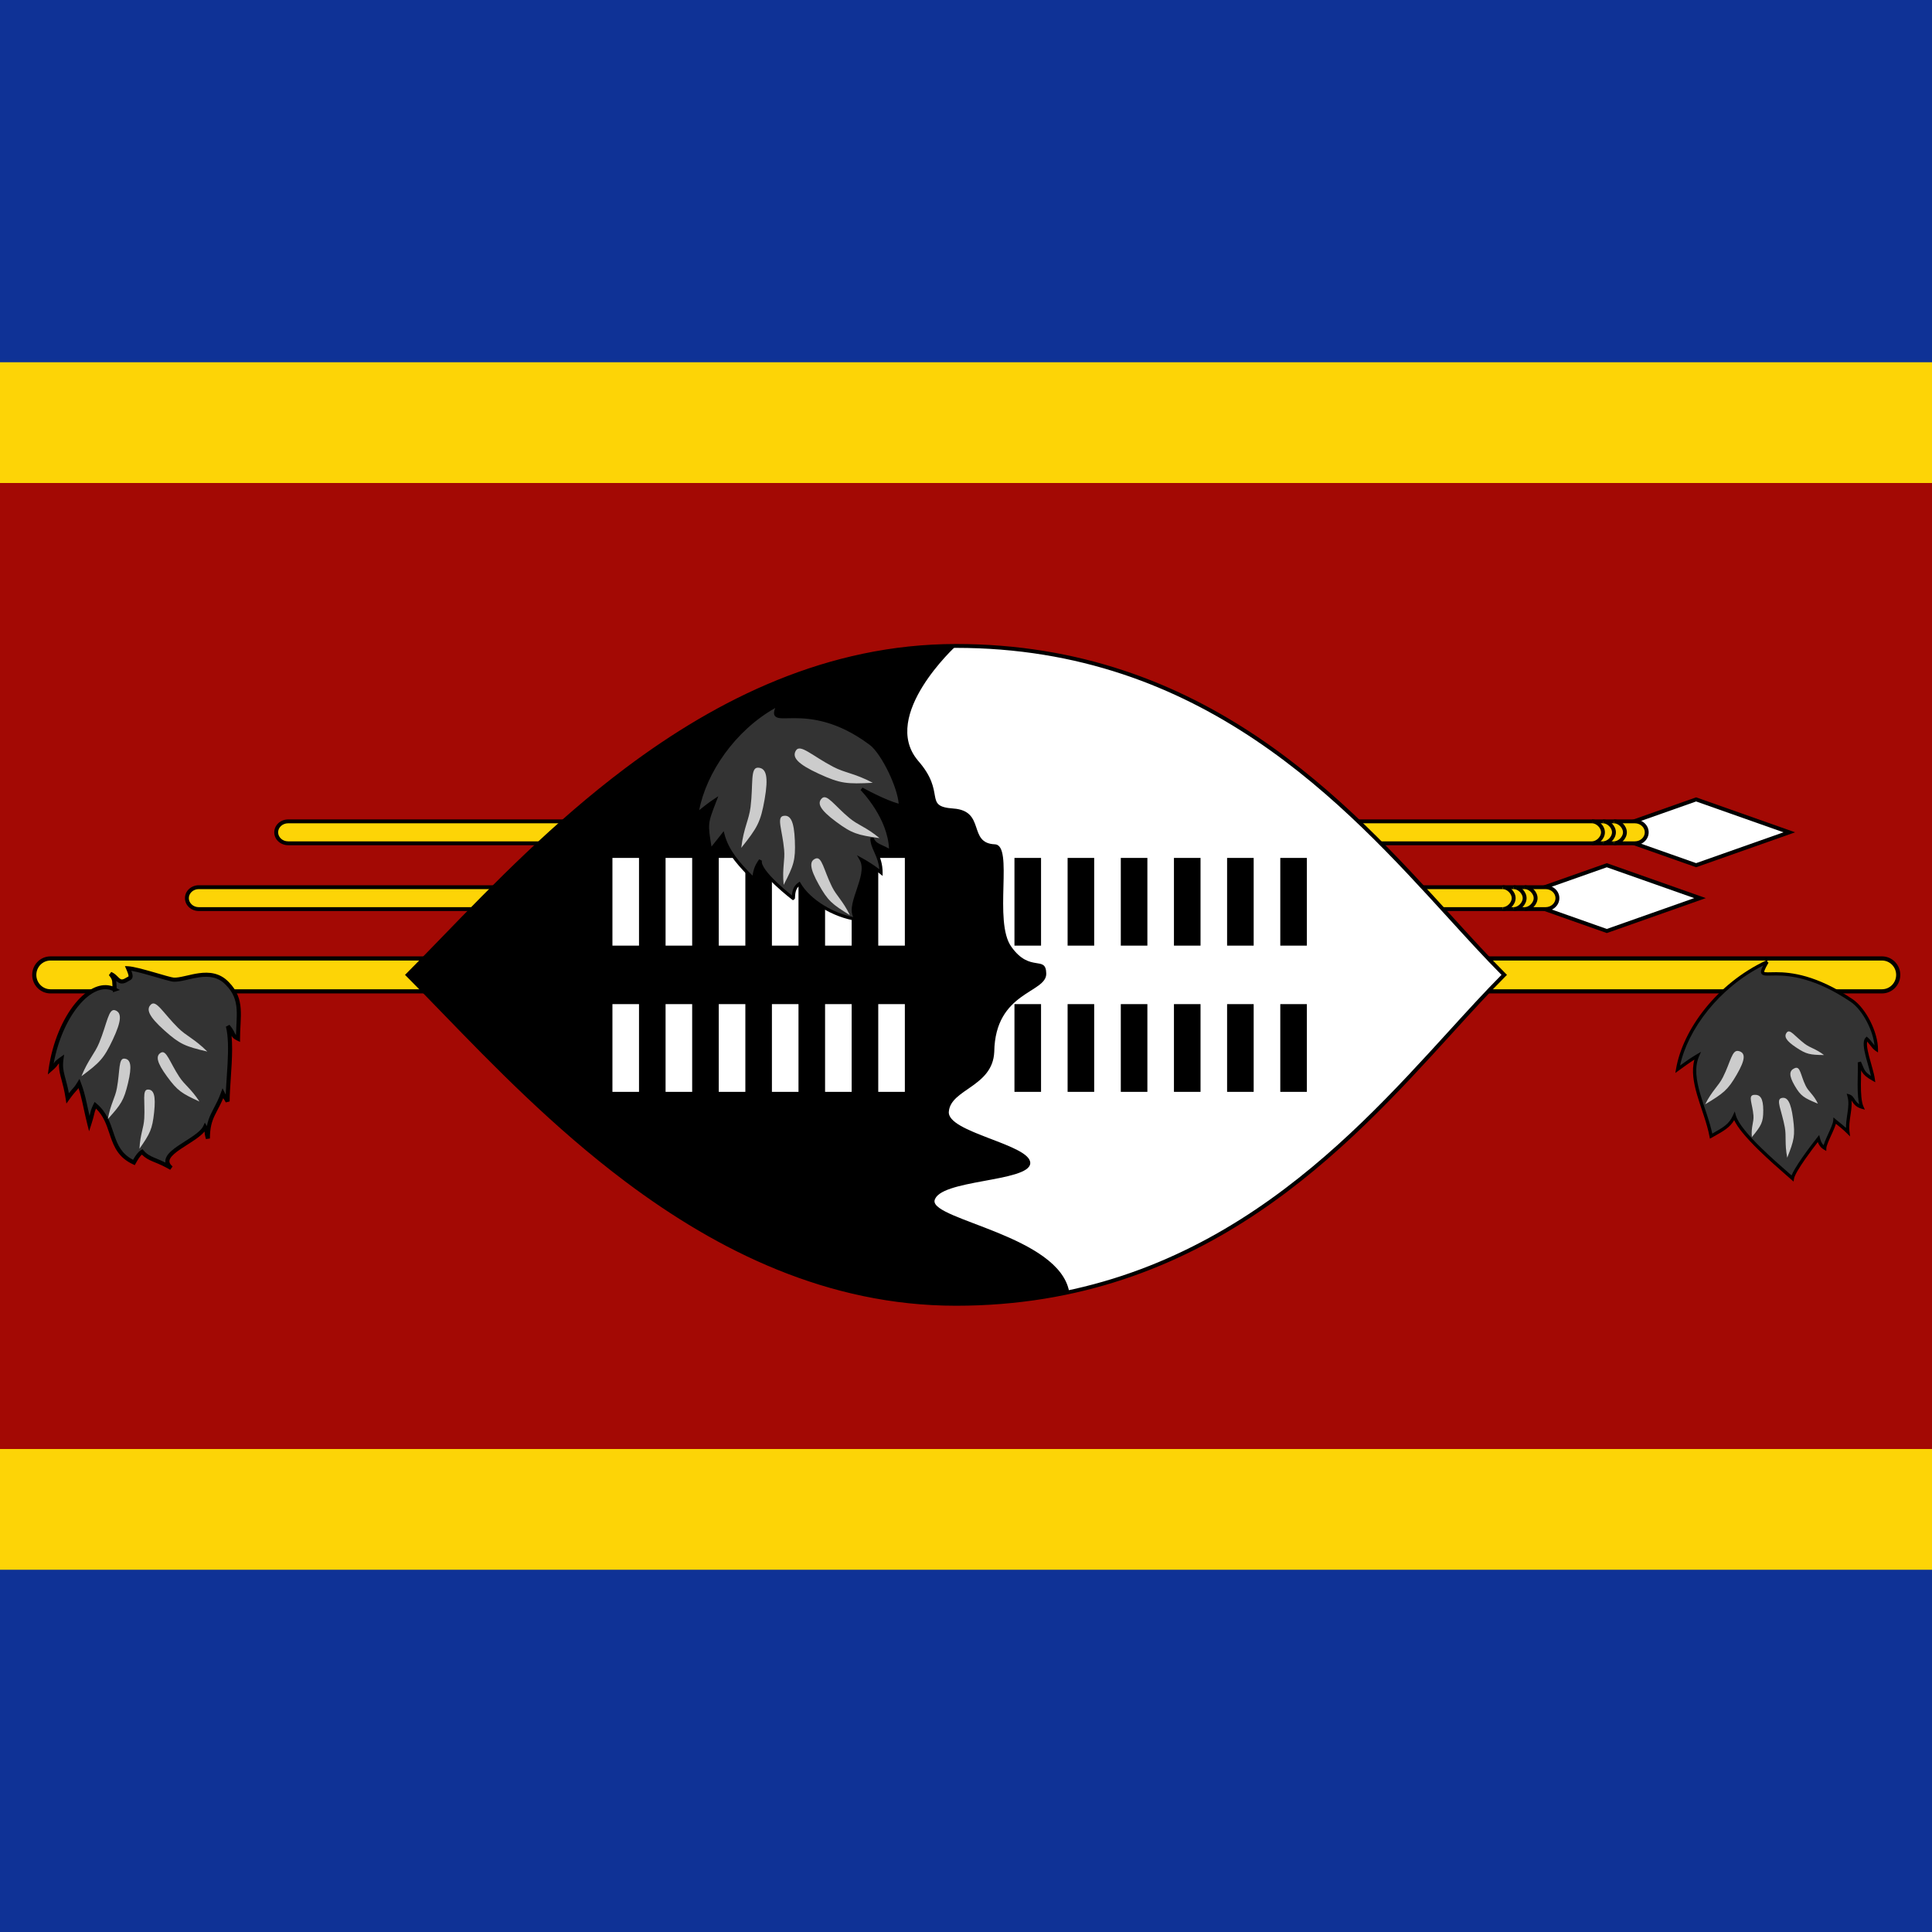 <svg width="120" height="120" viewBox="0 0 120 120" fill="none" xmlns="http://www.w3.org/2000/svg">
<rect x="0" y="0" width="120" height="120" fill="#808080" stroke="none"/>
<g clip-path="url(#clip0_307_76841)">
<path d="M0 0H120V120H0V0Z" fill="#0F3296"/>
<path d="M0 22.5H120V97.5H0V22.5Z" fill="#FDD406"/>
<path d="M0 30H120V90H0V30Z" fill="#A30904"/>
<path d="M105.349 49.653L99.561 51.696L105.349 53.739L111.138 51.696L105.349 49.653Z" fill="white"/>
<path fill-rule="evenodd" clip-rule="evenodd" d="M105.349 49.525L111.498 51.696L105.349 53.866L99.199 51.696L105.349 49.525ZM99.921 51.696L105.349 53.611L110.776 51.696L105.349 49.78L99.921 51.696Z" fill="black"/>
<path d="M101.542 51.016H17.897C17.488 51.016 17.156 51.321 17.156 51.697C17.156 52.074 17.488 52.378 17.897 52.378H101.542C101.951 52.378 102.283 52.074 102.283 51.697C102.283 51.321 101.951 51.016 101.542 51.016Z" fill="#FDD406"/>
<path fill-rule="evenodd" clip-rule="evenodd" d="M17.896 51.136C17.544 51.136 17.275 51.397 17.275 51.697C17.275 51.998 17.544 52.258 17.896 52.258H101.541C101.893 52.258 102.161 51.998 102.161 51.697C102.161 51.397 101.893 51.136 101.541 51.136H17.896ZM17.035 51.697C17.035 51.246 17.43 50.896 17.896 50.896H101.541C102.007 50.896 102.402 51.246 102.402 51.697C102.402 52.149 102.007 52.498 101.541 52.498H17.896C17.43 52.498 17.035 52.149 17.035 51.697Z" fill="black"/>
<path d="M100.246 52.377C100.586 52.377 100.928 52.036 100.928 51.696C100.928 51.356 100.587 51.015 100.246 51.015M99.564 52.377C99.905 52.377 100.246 52.036 100.246 51.696C100.246 51.356 99.905 51.015 99.565 51.015M98.883 52.377C99.223 52.377 99.564 52.036 99.564 51.696C99.564 51.356 99.223 51.015 98.883 51.015" fill="#FDD406"/>
<path fill-rule="evenodd" clip-rule="evenodd" d="M99.436 51.143C99.581 51.288 99.684 51.487 99.684 51.696C99.684 51.906 99.581 52.105 99.436 52.249C99.291 52.394 99.092 52.498 98.883 52.498V52.257C99.014 52.257 99.155 52.19 99.266 52.08C99.377 51.969 99.444 51.827 99.444 51.696C99.444 51.565 99.377 51.424 99.266 51.313C99.155 51.202 99.014 51.136 98.883 51.136V50.895C99.092 50.895 99.291 50.999 99.436 51.143ZM100.118 51.143C100.262 51.288 100.366 51.487 100.366 51.696C100.366 51.906 100.262 52.105 100.118 52.249C99.973 52.394 99.774 52.498 99.564 52.498V52.257C99.695 52.257 99.837 52.19 99.948 52.08C100.059 51.969 100.126 51.827 100.126 51.696C100.126 51.565 100.059 51.424 99.948 51.313C99.837 51.202 99.696 51.136 99.565 51.136V50.895C99.774 50.895 99.973 50.999 100.118 51.143ZM100.8 51.143C100.944 51.288 101.048 51.487 101.048 51.696C101.048 51.906 100.944 52.105 100.799 52.249C100.655 52.394 100.455 52.498 100.246 52.498V52.257C100.377 52.257 100.519 52.19 100.63 52.08C100.741 51.969 100.808 51.827 100.808 51.696C100.808 51.565 100.741 51.424 100.63 51.313C100.519 51.202 100.377 51.136 100.246 51.136V50.895C100.456 50.895 100.655 50.999 100.8 51.143Z" fill="black"/>
<path d="M99.802 53.74L94.014 55.783L99.802 57.827L105.591 55.783L99.802 53.74Z" fill="white"/>
<path fill-rule="evenodd" clip-rule="evenodd" d="M99.802 53.613L105.952 55.783L99.802 57.954L93.652 55.783L99.802 53.613ZM94.374 55.783L99.802 57.699L105.23 55.783L99.802 53.868L94.374 55.783Z" fill="black"/>
<path d="M95.995 55.105H12.35C11.941 55.105 11.609 55.409 11.609 55.785C11.609 56.162 11.941 56.467 12.35 56.467H95.995C96.404 56.467 96.736 56.162 96.736 55.785C96.736 55.409 96.404 55.105 95.995 55.105Z" fill="#FDD406"/>
<path fill-rule="evenodd" clip-rule="evenodd" d="M12.349 55.224C11.997 55.224 11.729 55.484 11.729 55.785C11.729 56.086 11.997 56.346 12.349 56.346H95.994C96.347 56.346 96.615 56.086 96.615 55.785C96.615 55.484 96.347 55.224 95.994 55.224H12.349ZM11.488 55.785C11.488 55.333 11.883 54.984 12.349 54.984H95.994C96.46 54.984 96.855 55.333 96.855 55.785C96.855 56.237 96.46 56.586 95.994 56.586H12.349C11.883 56.586 11.488 56.237 11.488 55.785Z" fill="black"/>
<path d="M94.699 56.465C95.04 56.465 95.381 56.124 95.381 55.784C95.381 55.444 95.04 55.103 94.7 55.103M94.018 56.465C94.358 56.465 94.699 56.124 94.699 55.784C94.699 55.444 94.358 55.103 94.018 55.103M93.336 56.465C93.676 56.465 94.017 56.124 94.017 55.784C94.017 55.444 93.676 55.103 93.336 55.103" fill="#FDD406"/>
<path fill-rule="evenodd" clip-rule="evenodd" d="M93.889 55.232C94.034 55.376 94.138 55.575 94.138 55.785C94.138 55.994 94.034 56.193 93.889 56.338C93.745 56.482 93.545 56.586 93.336 56.586V56.346C93.467 56.346 93.608 56.279 93.719 56.168C93.83 56.057 93.897 55.916 93.897 55.785C93.897 55.654 93.83 55.513 93.719 55.402C93.609 55.291 93.467 55.224 93.336 55.224V54.984C93.545 54.984 93.745 55.087 93.889 55.232ZM94.571 55.232C94.716 55.376 94.819 55.575 94.819 55.785C94.819 55.994 94.716 56.193 94.571 56.338C94.426 56.482 94.227 56.586 94.018 56.586V56.346C94.149 56.346 94.29 56.279 94.401 56.168C94.512 56.057 94.579 55.916 94.579 55.785C94.579 55.654 94.512 55.513 94.401 55.402C94.29 55.291 94.149 55.224 94.018 55.224V54.984C94.227 54.984 94.426 55.087 94.571 55.232ZM95.253 55.232C95.397 55.376 95.501 55.575 95.501 55.785C95.501 55.994 95.397 56.193 95.253 56.338C95.108 56.482 94.909 56.586 94.699 56.586V56.346C94.83 56.346 94.972 56.279 95.083 56.168C95.194 56.057 95.261 55.916 95.261 55.785C95.261 55.654 95.194 55.513 95.083 55.402C94.972 55.291 94.831 55.224 94.7 55.224V54.984C94.909 54.984 95.108 55.087 95.253 55.232Z" fill="black"/>
<path d="M116.895 59.531H3.136C2.58 59.531 2.129 59.988 2.129 60.552C2.129 61.116 2.58 61.574 3.136 61.574H116.895C117.451 61.574 117.901 61.116 117.901 60.552C117.901 59.988 117.451 59.531 116.895 59.531Z" fill="#FDD406"/>
<path fill-rule="evenodd" clip-rule="evenodd" d="M3.136 59.66C2.652 59.66 2.257 60.057 2.257 60.552C2.257 61.047 2.652 61.445 3.136 61.445H116.894C117.378 61.445 117.773 61.047 117.773 60.552C117.773 60.057 117.378 59.66 116.894 59.66H3.136ZM2 60.552C2 59.919 2.507 59.402 3.136 59.402H116.894C117.523 59.402 118.03 59.919 118.03 60.552C118.03 61.186 117.523 61.703 116.894 61.703H3.136C2.507 61.703 2 61.186 2 60.552Z" fill="black"/>
<path d="M109.759 59.74C108.727 61.527 110.551 59.146 114.999 62.137C115.824 62.693 116.544 64.161 116.544 65.178C116.335 65.038 116.179 64.727 115.949 64.525C115.626 64.848 116.257 66.331 116.349 67.031C115.654 66.642 115.721 66.458 115.49 65.98C115.536 66.558 115.37 68.15 115.647 68.764C115.099 68.607 115.135 68.166 114.849 68.077C115.044 68.771 114.679 69.527 114.776 70.307C114.456 69.99 114.114 69.742 113.966 69.614C113.941 69.985 113.35 70.962 113.336 71.313C113.064 71.149 112.991 70.893 112.945 70.721C112.607 71.145 111.407 72.713 111.33 73.191C110.405 72.374 108.035 70.384 107.727 69.328C107.454 69.927 107.059 70.13 106.279 70.568C105.971 68.894 104.818 67.013 105.434 65.578C104.997 65.837 104.638 66.096 104.201 66.415C104.615 63.991 106.725 61.148 109.76 59.74H109.759Z" fill="#333333"/>
<path fill-rule="evenodd" clip-rule="evenodd" d="M109.7 59.638H109.76L109.786 59.756L109.847 59.791C109.718 60.016 109.638 60.166 109.601 60.268C109.583 60.319 109.579 60.348 109.58 60.363C109.58 60.366 109.58 60.367 109.581 60.368C109.585 60.372 109.6 60.379 109.637 60.385C109.675 60.391 109.725 60.393 109.791 60.393C109.849 60.394 109.914 60.392 109.99 60.39C110.001 60.39 110.012 60.389 110.023 60.389C110.112 60.387 110.212 60.385 110.324 60.385C111.225 60.387 112.813 60.545 115.056 62.053C115.488 62.344 115.885 62.867 116.172 63.439C116.46 64.012 116.646 64.649 116.646 65.179V65.369L116.487 65.263C116.367 65.183 116.266 65.056 116.174 64.938C116.167 64.928 116.16 64.919 116.153 64.91C116.094 64.834 116.036 64.76 115.975 64.693C115.973 64.7 115.971 64.707 115.97 64.715C115.959 64.776 115.957 64.853 115.964 64.946C115.979 65.132 116.028 65.363 116.092 65.611C116.134 65.773 116.181 65.939 116.228 66.103C116.253 66.191 116.277 66.277 116.301 66.363C116.368 66.605 116.426 66.835 116.451 67.018L116.477 67.22L116.3 67.12C115.945 66.922 115.772 66.769 115.66 66.594C115.637 66.558 115.617 66.522 115.598 66.485C115.598 66.515 115.597 66.544 115.597 66.574C115.596 66.633 115.594 66.693 115.593 66.754C115.589 66.947 115.584 67.152 115.584 67.359C115.583 67.631 115.59 67.902 115.614 68.141C115.638 68.383 115.678 68.584 115.74 68.722L115.83 68.922L115.619 68.862C115.314 68.775 115.168 68.605 115.065 68.452C115.046 68.424 115.03 68.398 115.015 68.375C115.01 68.368 115.006 68.361 115.002 68.354C115.025 68.627 114.99 68.904 114.95 69.175C114.946 69.206 114.941 69.237 114.937 69.267C114.885 69.613 114.835 69.952 114.877 70.295L114.913 70.587L114.704 70.38C114.478 70.156 114.246 69.97 114.074 69.833C114.059 69.822 114.046 69.811 114.032 69.8C114.012 69.871 113.984 69.947 113.953 70.024C113.894 70.175 113.817 70.343 113.742 70.508L113.739 70.513C113.663 70.681 113.588 70.845 113.532 70.989C113.474 71.136 113.441 71.249 113.438 71.317L113.432 71.49L113.284 71.4C113.07 71.272 112.965 71.092 112.906 70.936C112.71 71.187 112.406 71.589 112.123 71.994C111.948 72.245 111.782 72.497 111.655 72.714C111.592 72.823 111.539 72.922 111.5 73.007C111.461 73.094 111.438 73.161 111.431 73.207L111.401 73.39L111.263 73.267C111.176 73.191 111.077 73.104 110.968 73.009C110.494 72.595 109.834 72.018 109.226 71.422C108.851 71.055 108.494 70.678 108.21 70.326C107.998 70.062 107.822 69.807 107.713 69.575C107.441 70.034 107.055 70.25 106.431 70.599C106.398 70.618 106.364 70.637 106.329 70.657L106.205 70.726L106.179 70.586C106.103 70.175 105.975 69.749 105.833 69.315C105.792 69.189 105.75 69.061 105.707 68.934C105.604 68.626 105.501 68.317 105.412 68.012C105.192 67.254 105.054 66.498 105.244 65.814C104.914 66.023 104.614 66.24 104.261 66.497L104.059 66.645L104.101 66.398C104.52 63.945 106.641 61.087 109.686 59.662L109.7 59.638ZM109.513 59.973C106.764 61.358 104.839 63.928 104.351 66.18C104.699 65.928 105.013 65.709 105.383 65.49L105.652 65.331L105.528 65.618C105.235 66.3 105.359 67.098 105.608 67.955C105.695 68.256 105.797 68.559 105.899 68.865C105.942 68.994 105.985 69.123 106.027 69.252C106.154 69.64 106.272 70.029 106.352 70.41C107.054 70.016 107.391 69.82 107.634 69.286L107.748 69.036L107.824 69.3C107.896 69.543 108.091 69.853 108.369 70.198C108.646 70.542 108.996 70.912 109.368 71.276C109.972 71.868 110.627 72.44 111.1 72.854C111.163 72.909 111.222 72.961 111.278 73.01C111.289 72.981 111.301 72.952 111.315 72.923C111.358 72.829 111.414 72.724 111.479 72.612C111.61 72.388 111.78 72.131 111.956 71.877C112.31 71.371 112.696 70.871 112.866 70.657L112.992 70.498L113.044 70.695C113.08 70.831 113.129 70.998 113.267 71.132C113.286 71.063 113.312 70.99 113.342 70.915C113.401 70.765 113.478 70.595 113.554 70.429L113.555 70.426C113.631 70.259 113.706 70.095 113.764 69.949C113.823 69.8 113.859 69.682 113.864 69.607L113.878 69.404L114.032 69.537C114.07 69.569 114.124 69.612 114.189 69.664C114.315 69.765 114.484 69.9 114.658 70.056C114.655 69.775 114.696 69.501 114.734 69.241C114.739 69.209 114.744 69.177 114.749 69.145C114.804 68.77 114.842 68.428 114.751 68.105L114.701 67.925L114.879 67.98C114.977 68.01 115.044 68.07 115.097 68.136C115.131 68.178 115.164 68.229 115.195 68.277C115.208 68.298 115.222 68.319 115.234 68.338C115.294 68.426 115.364 68.514 115.479 68.583C115.447 68.456 115.426 68.312 115.411 68.161C115.386 67.912 115.38 67.633 115.38 67.358C115.38 67.15 115.385 66.941 115.389 66.749C115.391 66.688 115.392 66.628 115.393 66.57C115.398 66.329 115.399 66.126 115.388 65.988L115.582 65.935C115.631 66.038 115.668 66.129 115.7 66.207C115.706 66.223 115.712 66.238 115.718 66.252C115.755 66.342 115.787 66.415 115.831 66.484C115.899 66.59 116.001 66.695 116.209 66.829C116.182 66.705 116.146 66.566 116.104 66.417C116.082 66.335 116.057 66.249 116.033 66.162C115.986 65.997 115.937 65.826 115.895 65.662C115.83 65.412 115.777 65.167 115.761 64.962C115.753 64.86 115.754 64.763 115.77 64.678C115.785 64.594 115.817 64.513 115.877 64.453L115.944 64.385L116.016 64.448C116.13 64.548 116.226 64.672 116.312 64.783C116.32 64.793 116.327 64.803 116.335 64.813C116.367 64.854 116.398 64.893 116.428 64.929C116.382 64.493 116.223 63.994 115.99 63.53C115.711 62.975 115.335 62.486 114.943 62.222C112.737 60.739 111.189 60.591 110.324 60.589C110.215 60.589 110.116 60.591 110.028 60.593C110.017 60.593 110.006 60.593 109.995 60.594C109.92 60.596 109.851 60.597 109.79 60.597C109.722 60.597 109.659 60.594 109.606 60.586C109.554 60.578 109.498 60.563 109.454 60.528C109.404 60.489 109.38 60.435 109.376 60.374C109.373 60.319 109.388 60.26 109.41 60.199C109.432 60.136 109.467 60.061 109.513 59.973Z" fill="black"/>
<path d="M105.914 68.589C106.342 67.733 106.737 67.461 107.014 66.91C107.503 65.941 107.572 65.17 107.998 65.283C108.424 65.396 108.424 65.793 107.872 66.746C107.32 67.698 107.058 67.902 105.914 68.589ZM108.81 70.629C108.755 69.977 108.944 69.705 108.91 69.285C108.851 68.547 108.549 68.04 108.942 68.004C109.335 67.968 109.518 68.22 109.519 68.964C109.52 69.709 109.405 69.904 108.81 70.629L108.81 70.629ZM111.008 71.907C110.836 70.997 110.965 70.593 110.855 70.007C110.664 68.975 110.285 68.296 110.649 68.202C111.013 68.108 111.233 68.441 111.371 69.487C111.509 70.534 111.436 70.821 111.008 71.907ZM113.294 65.531C112.757 65.123 112.444 65.096 112.098 64.834C111.488 64.375 111.179 63.883 110.983 64.127C110.787 64.371 110.926 64.638 111.565 65.062C112.204 65.486 112.42 65.519 113.294 65.531ZM112.915 68.551C112.632 67.963 112.334 67.814 112.151 67.436C111.828 66.772 111.827 66.197 111.476 66.344C111.125 66.492 111.097 66.793 111.473 67.436C111.848 68.079 112.044 68.195 112.915 68.551Z" fill="#CCCCCC"/>
<path d="M7.127 61.461C7.069 60.941 7.181 60.878 6.861 60.486C7.327 60.681 7.344 61.199 7.911 60.831C8.119 60.724 8.21 60.72 7.957 60.142C8.548 60.17 10.483 60.833 10.793 60.849C11.606 60.886 13.091 59.994 14.122 61.091C15.112 62.091 14.781 63.129 14.781 64.514C14.384 64.324 14.575 64.23 14.153 63.734C14.47 64.945 14.136 67.128 14.136 68.412C13.974 68.103 13.998 68.237 13.839 67.916C13.417 69.088 12.912 69.329 12.912 70.715C12.759 70.171 12.906 70.286 12.737 70.001C12.327 70.89 9.576 71.651 10.636 72.548C9.68 71.987 9.26 72.046 8.826 71.541C8.639 71.662 8.491 71.89 8.317 72.203C6.635 71.429 7.236 69.76 5.919 68.645C5.691 69.112 5.794 69.044 5.548 69.805C5.281 68.749 5.208 68.077 4.908 67.3C4.649 67.731 4.672 67.565 4.202 68.216C4.008 66.929 3.691 66.625 3.817 65.773C3.317 66.126 3.644 65.983 3.145 66.417C3.618 63.118 5.661 60.68 7.128 61.461L7.127 61.461Z" fill="#333333"/>
<path fill-rule="evenodd" clip-rule="evenodd" d="M7.759 60.006L7.963 60.016C8.125 60.023 8.368 60.073 8.637 60.139C8.908 60.206 9.217 60.293 9.516 60.378C9.613 60.406 9.71 60.434 9.804 60.461C9.997 60.517 10.179 60.57 10.336 60.614C10.453 60.646 10.554 60.673 10.636 60.692C10.72 60.711 10.773 60.721 10.799 60.722C10.983 60.73 11.211 60.686 11.483 60.624C11.527 60.615 11.572 60.604 11.617 60.594C11.848 60.54 12.102 60.482 12.359 60.447C12.979 60.363 13.658 60.413 14.214 61.003C14.733 61.528 14.907 62.068 14.95 62.649C14.971 62.937 14.96 63.235 14.945 63.542C14.942 63.593 14.94 63.644 14.937 63.696C14.923 63.958 14.909 64.229 14.909 64.515V64.717L14.727 64.629C14.621 64.579 14.545 64.53 14.487 64.473C14.44 64.428 14.409 64.381 14.383 64.334C14.434 64.856 14.421 65.457 14.391 66.053C14.375 66.37 14.354 66.686 14.333 66.99C14.297 67.516 14.264 68.008 14.264 68.413L14.024 68.472C13.951 68.332 13.919 68.29 13.89 68.252C13.889 68.25 13.887 68.248 13.886 68.246C13.878 68.235 13.87 68.225 13.862 68.213C13.743 68.5 13.62 68.733 13.509 68.943C13.446 69.064 13.386 69.178 13.333 69.29C13.161 69.654 13.039 70.042 13.039 70.715L12.79 70.749C12.715 70.483 12.709 70.363 12.705 70.282C12.565 70.45 12.368 70.606 12.161 70.752C12.008 70.859 11.844 70.965 11.682 71.069C11.666 71.079 11.65 71.089 11.634 71.099C11.487 71.193 11.343 71.285 11.208 71.377C10.902 71.585 10.671 71.777 10.572 71.958C10.525 72.043 10.513 72.118 10.53 72.189C10.547 72.262 10.599 72.35 10.719 72.451L10.572 72.658C10.182 72.429 9.885 72.306 9.634 72.202C9.583 72.181 9.534 72.161 9.486 72.141C9.233 72.033 9.021 71.926 8.812 71.714C8.689 71.826 8.572 72.007 8.429 72.265L8.371 72.368L8.264 72.319C7.375 71.91 7.089 71.257 6.861 70.594C6.838 70.526 6.816 70.459 6.793 70.392C6.609 69.844 6.43 69.309 5.962 68.855C5.908 68.978 5.887 69.052 5.864 69.146C5.86 69.165 5.855 69.185 5.85 69.206C5.819 69.336 5.777 69.514 5.67 69.845L5.533 70.265L5.425 69.837C5.331 69.463 5.26 69.136 5.196 68.837C5.169 68.712 5.143 68.592 5.117 68.476C5.047 68.165 4.975 67.878 4.876 67.584C4.824 67.657 4.781 67.705 4.729 67.762L4.723 67.768C4.641 67.859 4.532 67.978 4.306 68.291L4.124 68.544L4.077 68.236C4.001 67.733 3.907 67.385 3.827 67.088C3.806 67.011 3.785 66.936 3.767 66.864C3.698 66.594 3.652 66.351 3.663 66.051C3.617 66.091 3.602 66.114 3.586 66.136L3.586 66.137C3.583 66.141 3.581 66.144 3.578 66.148C3.558 66.177 3.533 66.215 3.485 66.268C3.433 66.327 3.356 66.403 3.228 66.513L2.971 66.737L3.019 66.399C3.259 64.731 3.895 63.274 4.666 62.329C5.05 61.857 5.474 61.506 5.904 61.325C6.267 61.173 6.635 61.141 6.984 61.26C6.982 61.22 6.981 61.183 6.98 61.149C6.979 61.143 6.979 61.138 6.979 61.133C6.977 61.053 6.975 60.997 6.967 60.945C6.952 60.847 6.915 60.754 6.763 60.567L6.91 60.369C7.046 60.426 7.147 60.505 7.228 60.581C7.261 60.611 7.291 60.641 7.319 60.669C7.325 60.675 7.332 60.682 7.338 60.688C7.372 60.721 7.401 60.749 7.429 60.772C7.483 60.815 7.525 60.834 7.574 60.834C7.627 60.833 7.71 60.811 7.842 60.725L7.848 60.722L7.853 60.719C7.869 60.711 7.883 60.704 7.896 60.697C7.93 60.68 7.95 60.67 7.967 60.657C7.981 60.647 7.982 60.644 7.982 60.64C7.982 60.64 7.982 60.639 7.983 60.639C7.985 60.626 7.986 60.591 7.964 60.514C7.942 60.439 7.903 60.337 7.841 60.194L7.759 60.006ZM7.009 61.544L7.019 61.632L7.449 61.488L7.247 61.381C7.239 61.287 7.236 61.209 7.234 61.141C7.234 61.134 7.233 61.127 7.233 61.12C7.231 61.054 7.229 60.99 7.221 60.928C7.237 60.943 7.253 60.956 7.269 60.969C7.348 61.033 7.445 61.088 7.574 61.088C7.696 61.088 7.826 61.038 7.975 60.942C7.982 60.939 7.99 60.935 7.997 60.931C8.036 60.912 8.081 60.889 8.117 60.863C8.169 60.825 8.216 60.771 8.232 60.688C8.246 60.615 8.234 60.534 8.208 60.444C8.196 60.4 8.179 60.351 8.158 60.295C8.275 60.316 8.417 60.347 8.576 60.386C8.843 60.452 9.148 60.537 9.445 60.623C9.542 60.65 9.637 60.678 9.731 60.705C9.925 60.761 10.11 60.815 10.268 60.859C10.386 60.891 10.491 60.919 10.577 60.939C10.66 60.959 10.735 60.974 10.787 60.976L10.787 60.976C11.01 60.986 11.272 60.933 11.54 60.873C11.585 60.862 11.631 60.852 11.677 60.841C11.909 60.787 12.149 60.732 12.393 60.699C12.976 60.62 13.555 60.673 14.03 61.178L14.031 61.18L14.032 61.181C14.502 61.656 14.657 62.135 14.696 62.668C14.716 62.938 14.706 63.222 14.691 63.53C14.688 63.579 14.686 63.63 14.683 63.681C14.673 63.873 14.662 64.075 14.657 64.284C14.632 64.258 14.614 64.228 14.591 64.182C14.584 64.169 14.577 64.155 14.57 64.14C14.519 64.033 14.445 63.881 14.251 63.653L14.031 63.767C14.183 64.351 14.181 65.181 14.137 66.04C14.121 66.346 14.101 66.657 14.08 66.959C14.056 67.32 14.032 67.67 14.02 67.986C14.002 67.956 13.981 67.915 13.954 67.86L13.821 67.593L13.72 67.874C13.579 68.266 13.432 68.543 13.294 68.805C13.228 68.931 13.164 69.053 13.103 69.182C12.995 69.409 12.907 69.647 12.85 69.942C12.849 69.94 12.848 69.938 12.847 69.936L12.723 69.728L12.622 69.948C12.535 70.136 12.314 70.333 12.014 70.544C11.867 70.648 11.707 70.751 11.545 70.854C11.529 70.865 11.513 70.875 11.497 70.885C11.351 70.978 11.203 71.073 11.064 71.167C10.763 71.372 10.48 71.594 10.349 71.836C10.286 71.951 10.254 72.077 10.275 72.209C10.064 72.105 9.885 72.031 9.728 71.966C9.678 71.946 9.631 71.926 9.585 71.907C9.314 71.791 9.122 71.689 8.923 71.459L8.851 71.375L8.758 71.435C8.565 71.559 8.416 71.775 8.266 72.037C7.555 71.671 7.313 71.126 7.102 70.511C7.079 70.445 7.057 70.378 7.034 70.311C6.837 69.719 6.622 69.073 6.001 68.548L5.876 68.443L5.805 68.59C5.687 68.831 5.653 68.939 5.617 69.085C5.612 69.105 5.608 69.126 5.602 69.147C5.591 69.195 5.578 69.249 5.561 69.314C5.519 69.129 5.481 68.955 5.446 68.788C5.418 68.662 5.392 68.54 5.365 68.42C5.276 68.021 5.181 67.652 5.027 67.255L4.934 67.012L4.8 67.235C4.675 67.442 4.621 67.502 4.541 67.591L4.536 67.596C4.475 67.663 4.4 67.746 4.279 67.902C4.211 67.535 4.135 67.255 4.071 67.018C4.05 66.941 4.031 66.87 4.013 66.801C3.928 66.467 3.884 66.196 3.943 65.792L3.986 65.499L3.744 65.67C3.491 65.849 3.432 65.911 3.376 65.993C3.373 65.997 3.371 66.001 3.368 66.005C3.357 66.021 3.347 66.036 3.333 66.053C3.604 64.585 4.184 63.322 4.863 62.49C5.231 62.038 5.623 61.719 6.003 61.56C6.357 61.411 6.698 61.4 7.009 61.544Z" fill="black"/>
<path d="M5.059 66.847C5.492 65.784 5.883 65.451 6.163 64.767C6.657 63.565 6.738 62.604 7.153 62.751C7.569 62.898 7.562 63.392 7.006 64.573C6.45 65.754 6.19 66.005 5.059 66.846V66.847ZM6.699 69.504C6.873 68.552 7.147 68.205 7.26 67.592C7.46 66.514 7.349 65.71 7.735 65.753C8.121 65.795 8.208 66.202 7.951 67.275C7.694 68.348 7.517 68.602 6.699 69.504ZM8.662 71.352C8.711 70.428 8.928 70.068 8.96 69.473C9.019 68.427 8.817 67.679 9.185 67.674C9.554 67.67 9.685 68.046 9.572 69.093C9.459 70.141 9.323 70.402 8.662 71.352ZM12.877 65.314C12.071 64.511 11.584 64.361 11.064 63.845C10.148 62.938 9.706 62.087 9.379 62.388C9.053 62.69 9.25 63.142 10.214 64.005C11.178 64.868 11.513 64.994 12.877 65.314ZM12.386 68.417C11.861 67.611 11.476 67.402 11.137 66.884C10.539 65.972 10.334 65.189 9.995 65.383C9.656 65.577 9.732 65.986 10.38 66.87C11.027 67.753 11.287 67.916 12.386 68.418V68.417Z" fill="#CCCCCC"/>
<path d="M93.431 60.551C86.621 67.361 77.54 80.982 59.379 80.982C43.488 80.982 32.139 67.362 25.326 60.551C32.136 53.74 43.486 40.12 59.379 40.12C77.539 40.12 86.619 53.741 93.431 60.551Z" fill="white"/>
<path d="M57.002 47.226C58.813 49.264 57.3 50.085 59.218 50.219C61.241 50.368 60.094 52.372 61.795 52.442C62.985 52.494 61.677 57.245 62.822 58.813C63.988 60.448 64.965 59.292 64.985 60.473C65.005 61.694 61.811 61.571 61.755 65.333C61.661 67.501 59.059 67.64 58.935 69.035C58.78 70.347 64.061 71.084 63.991 72.258C63.918 73.43 58.289 73.246 58.044 74.582C57.918 75.782 65.778 76.765 66.41 80.234C65.237 80.618 61.9 80.979 59.378 80.981C43.49 80.992 32.138 67.359 25.328 60.549C32.139 53.738 43.489 40.118 59.381 40.118C59.381 40.118 54.664 44.428 57.004 47.224L57.002 47.226Z" fill="black"/>
<path fill-rule="evenodd" clip-rule="evenodd" d="M25.496 60.551C26.183 61.239 26.914 61.994 27.69 62.795C30.761 65.965 34.535 69.86 39.02 73.224C44.684 77.472 51.469 80.862 59.379 80.862C74.672 80.862 83.495 71.176 89.985 64.052C91.144 62.78 92.228 61.59 93.261 60.551C92.227 59.511 91.142 58.32 89.982 57.048C83.491 49.923 74.669 40.24 59.379 40.24C51.468 40.24 44.683 43.63 39.019 47.877C34.531 51.243 30.756 55.141 27.685 58.312C26.91 59.111 26.181 59.864 25.496 60.551ZM38.874 47.685C44.561 43.42 51.397 40 59.379 40C74.785 40 83.688 49.777 90.175 56.901C91.361 58.203 92.466 59.417 93.516 60.466L93.601 60.551L93.516 60.636C92.468 61.684 91.363 62.897 90.178 64.199C83.692 71.323 74.788 81.102 59.379 81.102C51.397 81.102 44.562 77.681 38.876 73.416C34.373 70.04 30.582 66.126 27.511 62.956C26.705 62.124 25.948 61.343 25.241 60.636L25.156 60.551L25.241 60.466C25.947 59.761 26.701 58.981 27.506 58.151C30.577 54.98 34.37 51.064 38.874 47.685Z" fill="black"/>
<path d="M39.69 58.735V53.287H38.039V58.735H39.69Z" fill="white"/>
<path d="M41.34 53.287V58.735H42.992V53.287H41.34Z" fill="white"/>
<path d="M44.644 53.287V58.735H46.295V53.287H44.644Z" fill="white"/>
<path d="M39.69 67.817V62.368H38.039V67.817H39.69Z" fill="white"/>
<path d="M41.34 62.368V67.817H42.992V62.368H41.34Z" fill="white"/>
<path d="M44.644 62.368V67.817H46.295V62.368H44.644Z" fill="white"/>
<path d="M49.596 53.287V58.735H47.945V53.287H49.596Z" fill="white"/>
<path d="M51.247 58.735V53.287H52.898V58.735H51.247Z" fill="white"/>
<path d="M54.55 58.735V53.287H56.202V58.735H54.55Z" fill="white"/>
<path d="M49.596 67.817V62.368H47.945V67.817H49.596Z" fill="white"/>
<path d="M51.247 62.368V67.817H52.898V62.368H51.247Z" fill="white"/>
<path d="M54.55 62.368V67.817H56.202V62.368H54.55Z" fill="white"/>
<path d="M64.661 58.735V53.287H63.01V58.735H64.661Z" fill="black"/>
<path d="M66.311 53.287V58.735H67.962V53.287H66.311Z" fill="black"/>
<path d="M69.615 53.287V58.735H71.266V53.287H69.615Z" fill="black"/>
<path d="M64.661 67.817V62.368H63.01V67.817H64.661Z" fill="black"/>
<path d="M66.311 62.368V67.817H67.962V62.368H66.311Z" fill="black"/>
<path d="M69.615 62.368V67.817H71.266V62.368H69.615Z" fill="black"/>
<path d="M74.567 53.287V58.735H72.916V53.287H74.567Z" fill="black"/>
<path d="M76.217 58.735V53.287H77.868V58.735H76.217Z" fill="black"/>
<path d="M79.521 58.735V53.287H81.172V58.735H79.521Z" fill="black"/>
<path d="M74.567 67.817V62.368H72.916V67.817H74.567Z" fill="black"/>
<path d="M76.217 62.368V67.817H77.868V62.368H76.217Z" fill="black"/>
<path d="M79.521 62.368V67.817H81.172V62.368H79.521Z" fill="black"/>
<path d="M48.368 43.746C47.425 45.571 50.02 43.139 54.088 46.194C54.842 46.762 55.923 49.004 55.923 50.043C55.057 49.859 53.523 49.004 53.523 49.004C53.523 49.004 55.323 50.807 55.323 52.885C54.687 52.488 54.369 52.547 54.157 52.059C54.157 52.732 54.723 53.161 54.723 54.2C54.336 53.889 53.922 53.613 53.487 53.375C54.087 54.414 52.394 56.431 53.241 57.103C51.759 56.889 50.242 55.942 49.642 54.903C49.324 55.117 49.29 55.454 49.277 55.812C49.324 55.851 47.021 54.103 47.233 53.432C46.924 53.865 46.881 54.103 46.81 54.592C45.964 53.757 45.189 52.923 44.907 51.844C44.531 52.333 44.507 52.333 44.131 52.821C43.849 51.112 43.849 51.173 44.413 49.708C44.014 49.972 43.685 50.237 43.285 50.563C43.663 48.087 45.593 45.185 48.368 43.747L48.368 43.746Z" fill="#333333"/>
<path fill-rule="evenodd" clip-rule="evenodd" d="M48.369 43.528L48.499 43.79L48.44 43.82C48.332 44.032 48.282 44.17 48.273 44.26C48.269 44.304 48.276 44.328 48.283 44.341C48.289 44.353 48.301 44.366 48.33 44.379C48.396 44.407 48.51 44.418 48.69 44.419C48.769 44.419 48.857 44.417 48.955 44.415C48.965 44.415 48.975 44.415 48.986 44.414C49.096 44.412 49.217 44.41 49.348 44.41C50.402 44.412 52.091 44.572 54.147 46.115C54.348 46.267 54.564 46.524 54.774 46.833C54.984 47.144 55.192 47.515 55.376 47.899C55.742 48.663 56.021 49.5 56.021 50.043V50.164L55.902 50.139C55.456 50.044 54.846 49.779 54.355 49.543C54.208 49.472 54.071 49.404 53.951 49.342C54.111 49.539 54.308 49.801 54.505 50.112C54.96 50.83 55.421 51.819 55.421 52.885V53.063L55.27 52.968C55.057 52.835 54.887 52.758 54.738 52.69C54.666 52.657 54.6 52.627 54.535 52.593C54.459 52.554 54.389 52.512 54.324 52.458C54.365 52.584 54.422 52.711 54.484 52.85C54.499 52.883 54.514 52.917 54.529 52.952C54.673 53.278 54.821 53.66 54.821 54.2V54.405L54.661 54.276C54.35 54.027 54.022 53.8 53.679 53.598C53.734 53.823 53.722 54.069 53.678 54.319C53.62 54.651 53.5 55.004 53.386 55.34C53.379 55.363 53.371 55.386 53.364 55.408C53.242 55.769 53.132 56.106 53.103 56.393C53.075 56.678 53.127 56.888 53.301 57.026L53.587 57.253L53.226 57.201C52.47 57.091 51.708 56.796 51.058 56.396C50.449 56.021 49.932 55.55 49.615 55.049C49.416 55.232 49.386 55.494 49.375 55.816L49.364 55.815C49.339 55.874 49.27 55.91 49.246 55.906C49.24 55.904 49.231 55.9 49.229 55.898C49.228 55.898 49.227 55.898 49.226 55.897C49.225 55.897 49.225 55.896 49.224 55.896C49.221 55.894 49.217 55.891 49.216 55.89L49.216 55.89C49.212 55.887 49.207 55.883 49.2 55.878C49.185 55.867 49.162 55.849 49.133 55.826C49.074 55.78 48.988 55.712 48.885 55.627C48.678 55.457 48.399 55.22 48.125 54.96C47.851 54.7 47.58 54.415 47.389 54.15C47.294 54.017 47.216 53.886 47.169 53.763C47.165 53.752 47.161 53.74 47.157 53.729C47.098 53.833 47.056 53.927 47.025 54.022C46.97 54.187 46.942 54.36 46.907 54.606L46.879 54.798L46.74 54.662C45.944 53.876 45.192 53.075 44.865 52.057C44.748 52.207 44.671 52.301 44.594 52.395L44.594 52.395C44.495 52.517 44.395 52.638 44.208 52.881L44.07 53.061L44.033 52.837C44.029 52.811 44.025 52.785 44.02 52.759C43.889 51.962 43.821 51.549 43.856 51.164C43.888 50.824 44 50.507 44.206 49.969C43.92 50.174 43.655 50.387 43.347 50.639L43.148 50.8L43.187 50.548C43.569 48.049 45.506 45.131 48.294 43.674L48.369 43.528ZM48.151 43.975C45.638 45.389 43.874 48.014 43.426 50.321C43.74 50.067 44.025 49.846 44.358 49.626L44.615 49.456L44.504 49.743C44.492 49.775 44.48 49.806 44.468 49.836C44.209 50.511 44.084 50.833 44.052 51.182C44.021 51.514 44.074 51.873 44.191 52.583C44.297 52.448 44.369 52.359 44.442 52.27C44.541 52.149 44.641 52.027 44.828 51.784L44.95 51.625L45.001 51.819C45.261 52.812 45.95 53.596 46.741 54.385C46.766 54.228 46.794 54.093 46.838 53.96C46.9 53.773 46.993 53.597 47.152 53.374L47.326 53.461C47.309 53.515 47.314 53.591 47.353 53.693C47.392 53.794 47.459 53.91 47.549 54.035C47.729 54.285 47.99 54.56 48.26 54.817C48.53 55.073 48.805 55.307 49.01 55.475C49.078 55.531 49.139 55.58 49.188 55.619C49.212 55.321 49.287 55.023 49.587 54.821L49.674 54.762L49.727 54.854C50.016 55.355 50.532 55.841 51.162 56.229C51.716 56.57 52.354 56.831 52.995 56.961C52.904 56.79 52.886 56.586 52.907 56.373C52.939 56.06 53.057 55.702 53.177 55.345C53.184 55.324 53.191 55.303 53.199 55.281C53.314 54.941 53.428 54.601 53.485 54.284C53.544 53.947 53.533 53.654 53.401 53.424L53.225 53.12L53.533 53.289C53.911 53.495 54.273 53.73 54.616 53.991C54.584 53.599 54.468 53.302 54.349 53.032C54.334 52.997 54.319 52.963 54.304 52.929C54.18 52.653 54.058 52.381 54.058 52.059L54.247 52.02C54.296 52.132 54.349 52.209 54.408 52.268C54.468 52.328 54.537 52.373 54.625 52.418C54.677 52.445 54.737 52.472 54.803 52.503C54.921 52.557 55.061 52.62 55.219 52.71C55.173 51.763 54.759 50.88 54.339 50.217C54.117 49.867 53.894 49.58 53.728 49.381C53.645 49.281 53.575 49.204 53.527 49.152C53.503 49.126 53.484 49.106 53.471 49.093C53.465 49.086 53.46 49.081 53.457 49.078L53.453 49.074L53.452 49.073C53.452 49.073 53.452 49.073 53.453 49.073L53.57 48.917L53.57 48.918L53.571 48.918L53.574 48.92L53.587 48.927C53.598 48.933 53.615 48.942 53.637 48.954C53.68 48.978 53.743 49.012 53.821 49.053C53.978 49.136 54.196 49.248 54.44 49.365C54.885 49.58 55.411 49.809 55.819 49.917C55.781 49.417 55.533 48.682 55.199 47.984C55.018 47.607 54.815 47.245 54.611 46.944C54.405 46.641 54.204 46.405 54.028 46.273C52.016 44.761 50.372 44.609 49.348 44.607C49.219 44.607 49.1 44.609 48.99 44.611C48.979 44.611 48.969 44.612 48.958 44.612C48.861 44.614 48.771 44.616 48.69 44.615C48.515 44.615 48.36 44.607 48.251 44.559C48.193 44.533 48.142 44.494 48.11 44.435C48.078 44.377 48.07 44.31 48.077 44.24C48.085 44.165 48.11 44.078 48.151 43.975Z" fill="black"/>
<path d="M46.041 52.661C46.192 51.404 46.521 50.93 46.619 50.12C46.794 48.696 46.586 47.655 47.091 47.682C47.596 47.708 47.741 48.233 47.491 49.655C47.242 51.075 47.032 51.42 46.041 52.661ZM48.675 54.964C48.573 53.903 48.769 53.451 48.703 52.768C48.592 51.566 48.22 50.751 48.66 50.676C49.1 50.601 49.322 51.005 49.37 52.219C49.417 53.433 49.299 53.756 48.675 54.964H48.675ZM52.787 56.842C52.34 55.924 51.955 55.65 51.667 55.059C51.157 54.021 51.05 53.173 50.657 53.327C50.264 53.48 50.285 53.919 50.853 54.935C51.421 55.952 51.678 56.159 52.787 56.842ZM54.21 48.621C53.071 48.021 52.486 48.014 51.752 47.628C50.46 46.953 49.707 46.19 49.44 46.61C49.173 47.03 49.53 47.448 50.862 48.062C52.195 48.676 52.604 48.705 54.21 48.621H54.21ZM54.627 52.056C53.798 51.366 53.307 51.264 52.772 50.82C51.83 50.042 51.361 49.277 51.047 49.587C50.732 49.897 50.942 50.306 51.931 51.04C52.92 51.774 53.258 51.865 54.627 52.056Z" fill="#CCCCCC"/>
</g>
<defs>
<clipPath id="clip0_307_76841">
<rect width="120" height="120" fill="white"/>
</clipPath>
</defs>
</svg>
